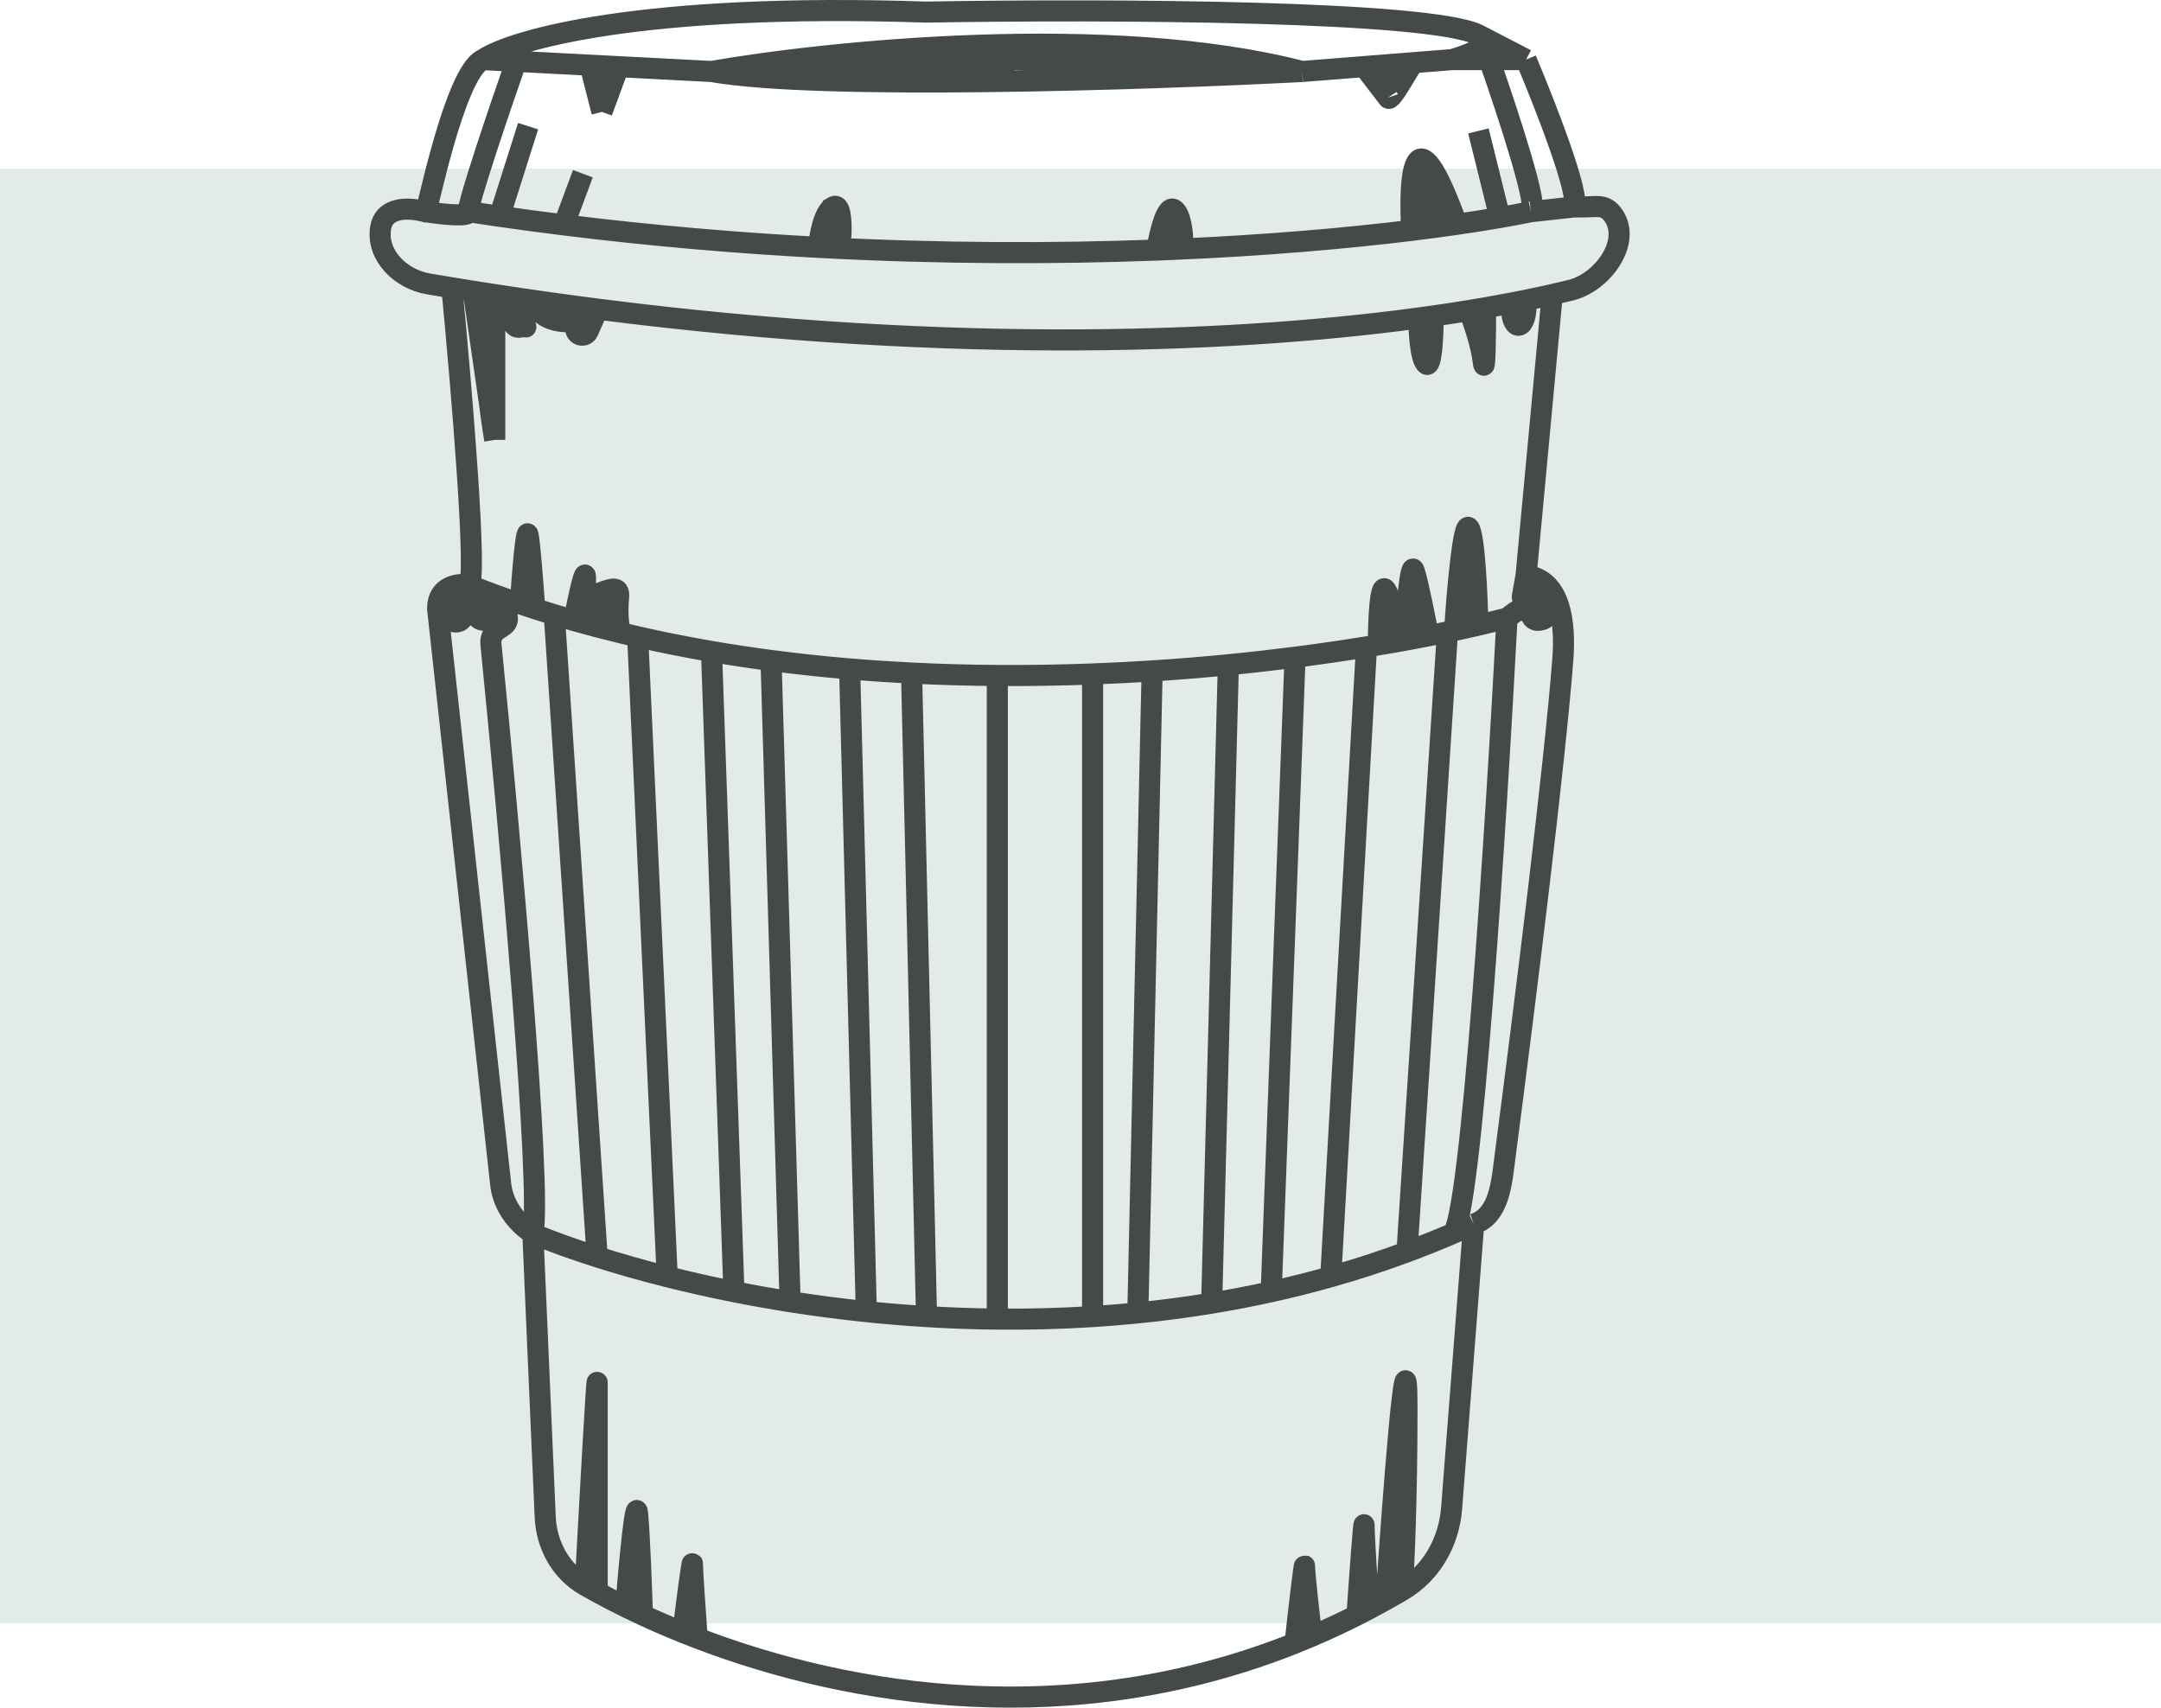 <svg width="410" height="324" viewBox="0 0 410 324" fill="none" xmlns="http://www.w3.org/2000/svg">
<rect y="32" width="410" height="276" fill="#E3EBE7"/>
<path d="M91.609 11.308C97.182 7.551 121.795 0.486 175.661 2.29C211.596 1.698 271.23 2.038 280.499 6.611M91.609 11.308C86.186 13.764 80.763 41.522 80.763 40.169M91.609 11.308L97.935 11.637M275.529 11.308L268.298 11.881M275.529 11.308C281.833 9.39 283.003 7.846 280.499 6.611M275.529 11.308H282.533M247.059 13.563C218.138 15.066 155.235 17.171 134.99 13.563M247.059 13.563C210.908 4.184 157.284 9.655 134.99 13.563M247.059 13.563L229.888 12.21C202.021 11.308 147.191 10.226 150.807 13.112C154.422 15.998 205.485 9.956 205.485 9.956M247.059 13.563L258.809 12.633M134.99 13.563L117.367 12.647M80.763 40.169C83.625 40.62 89.259 41.251 88.897 40.169M80.763 40.169L79.798 39.962C76.37 39.229 72.758 39.781 72.213 43.244V43.244C71.388 48.477 76.039 52.972 81.262 53.86C82.758 54.115 84.249 54.364 85.734 54.608M97.935 11.637C94.772 20.697 88.536 39.087 88.897 40.169M97.935 11.637L111.944 12.365M88.897 40.169C90.861 40.468 92.819 40.758 94.772 41.038M290.441 40.169L298.575 39.267M290.441 40.169C292.249 40.169 285.922 20.928 282.533 11.308M290.441 40.169C288.675 40.529 286.714 40.897 284.566 41.269M267.846 43.702C270.892 43.328 273.758 42.944 276.432 42.556M267.846 43.702C267.244 33.744 268.118 19.574 276.432 42.556M267.846 43.702C255.402 45.229 239.948 46.586 222.205 47.332M276.432 42.556C279.38 42.129 282.096 41.697 284.566 41.269M270.106 33.405C269.955 35.058 269.744 38.726 270.106 40.169C270.462 41.591 272.019 39.04 272.785 37.528C272.805 37.487 272.802 37.44 272.777 37.402V37.402C272.691 37.274 272.493 37.383 272.558 37.524L274.173 41.071L272.828 38.162C271.918 36.196 270.857 34.304 269.654 32.503V32.503M258.809 12.633L263.328 18.523M258.809 12.633L268.298 11.881M263.328 18.523C261.52 15.749 261.43 12.7 268.298 11.881M263.328 18.523C263.779 19.876 267.937 11.618 268.298 11.881M289.537 11.308L280.499 6.611M289.537 11.308C293.152 19.876 300.021 37.463 298.575 39.267M289.537 11.308H282.533M298.575 39.267H300.221C302.996 39.267 304.559 38.618 306.127 40.907V40.907C309.589 45.958 303.993 53.588 298.047 55.052C296.915 55.33 295.735 55.609 294.508 55.887M85.734 54.608C87.542 73.394 90.705 110.967 88.897 110.967M85.734 54.608C87.095 54.831 88.45 55.05 89.801 55.265M88.897 110.967C86.939 110.666 83.023 111.147 83.023 115.476L94.992 224.679C95.421 228.592 97.822 231.894 101.098 234.074V234.074M88.897 110.967L85.657 113.841C85.131 114.307 84.83 114.977 84.83 115.679V116.454C84.83 117.193 85.359 117.827 86.087 117.959L86.246 117.988C87.54 118.223 88.464 116.764 87.698 115.694L87.623 115.59C87.569 115.515 87.502 115.45 87.426 115.399V115.399C86.909 115.055 86.999 114.27 87.58 114.053L89.187 113.451C89.57 113.308 89.999 113.37 90.326 113.614L90.551 113.783C91.08 114.178 91.08 114.97 90.551 115.366V115.366C90.131 115.681 90.03 116.269 90.322 116.706L90.551 117.05C91.079 117.841 92.219 117.902 92.829 117.172L93.603 116.245C93.776 116.037 94.004 115.882 94.261 115.796V115.796C94.84 115.604 95.477 115.792 95.858 116.268L95.927 116.353C96.52 117.094 96.351 118.183 95.562 118.709L94.409 119.475C93.52 120.067 93.029 121.075 93.135 122.138C96.637 157.14 102.877 225.911 101.098 234.074M88.897 110.967C92.129 112.253 95.404 113.454 98.718 114.574M101.098 234.074L103.439 287.792C103.672 293.149 106.387 298.142 111.04 300.808V300.808M101.098 234.074C104.578 235.504 108.673 236.994 113.3 238.466M279.596 232.27L275.412 286.163C274.914 292.574 271.577 298.489 266.039 301.755V301.755M279.596 232.27V232.27C284.579 230.613 284.917 224.239 285.598 219.031C289.402 189.944 294.965 145.172 296.511 125.101C297.027 118.402 296.205 109.995 289.537 109.163V109.163M279.596 232.27C278.248 232.89 276.896 233.491 275.541 234.074M289.537 109.163L294.508 55.887M289.537 109.163L288.816 113.24C288.745 113.644 289.319 113.801 289.464 113.418V113.418C289.509 113.297 289.619 113.212 289.747 113.207C291.034 113.162 290.913 114.016 289.537 113.672C288.429 113.396 289.904 112.308 290.789 111.746C291.139 111.524 291.565 111.491 291.958 111.622V111.622C292.426 111.777 292.792 112.144 292.948 112.611L293.152 113.222L293.706 115.707C293.898 116.57 293.343 117.422 292.476 117.595L292.039 117.683C290.98 117.894 290.118 116.83 290.544 115.837L290.86 115.101C290.88 115.055 290.926 115.025 290.976 115.025V115.025C291.128 115.025 291.149 115.245 291 115.274L287.829 115.907C287.764 115.92 287.702 115.948 287.649 115.988L285.922 117.28M294.508 55.887C292.929 56.244 291.272 56.6 289.537 56.952M285.922 117.28C283.911 155.61 279.02 232.631 275.541 234.074M285.922 117.28C284.195 117.727 282.348 118.179 280.388 118.633M275.541 234.074C272.688 235.301 269.82 236.447 266.943 237.516M266.943 237.516L274.625 119.9M266.943 237.516C262.145 239.297 257.319 240.863 252.482 242.232M274.625 119.9C275.081 119.805 275.533 119.709 275.981 119.613M274.625 119.9C273.45 120.145 272.245 120.39 271.01 120.633M259.261 122.736L252.482 242.232M259.261 122.736C254.973 123.432 250.442 124.093 245.704 124.699M259.261 122.736C261.115 122.435 262.923 122.128 264.683 121.815M252.482 242.232C248.72 243.296 244.951 244.241 241.185 245.074M245.704 124.699L241.185 245.074M245.704 124.699C241.632 125.22 237.406 125.7 233.051 126.127M241.185 245.074C237.414 245.908 233.645 246.631 229.888 247.25M233.051 126.127L229.888 247.25M233.051 126.127C228.372 126.585 223.542 126.982 218.59 127.3M229.888 247.25C225.195 248.022 220.52 248.634 215.879 249.099M218.59 127.3L215.879 249.099M218.59 127.3C214.889 127.538 211.119 127.733 207.293 127.877M215.879 249.099C213.002 249.388 210.139 249.62 207.293 249.801M207.293 127.877V249.801M207.293 127.877C201.387 128.1 195.347 128.203 189.217 128.161M207.293 249.801C201.174 250.188 195.136 250.335 189.217 250.277M189.217 128.161V250.277M189.217 128.161C183.854 128.125 178.422 127.978 172.949 127.704M189.217 250.277C184.663 250.233 180.18 250.069 175.787 249.801M172.949 127.704L175.787 249.801M172.949 127.704C169.05 127.509 165.13 127.249 161.2 126.919M175.787 249.801C171.905 249.564 168.093 249.246 164.363 248.859M161.2 126.919L164.363 248.859M161.2 126.919C156.238 126.502 151.26 125.972 146.288 125.318M164.363 248.859C159.385 248.343 154.555 247.705 149.903 246.971M146.288 125.318L149.903 246.971M146.288 125.318C142.515 124.822 138.746 124.253 134.99 123.608M149.903 246.971C146.235 246.393 142.678 245.756 139.246 245.074M134.99 123.608L139.246 245.074M134.99 123.608C130.295 122.802 125.619 121.876 120.982 120.818M139.246 245.074C134.807 244.192 130.578 243.234 126.59 242.232M120.982 120.818L126.59 242.232M120.982 120.818C119.925 120.578 118.871 120.33 117.818 120.076M126.59 242.232C121.791 241.025 117.342 239.752 113.3 238.466M105.165 116.639L113.3 238.466M105.165 116.639C103.922 116.262 102.682 115.875 101.448 115.476M105.165 116.639C106.402 117.014 107.643 117.377 108.888 117.731M93.868 83.459L89.801 55.265M93.868 83.459V55.901M93.868 83.459C92.061 72.637 89.982 52.525 96.128 58.657C100.597 63.117 100.239 62.442 98.842 60.759C98.326 60.137 97.338 60.597 97.465 61.396V61.396C97.612 62.324 99.19 62.328 99.43 61.419C100.084 58.943 100.969 57.214 102.002 58.657C103.388 60.593 105.924 61.063 107.779 61.041C108.54 61.032 109.233 61.612 109.233 62.373V62.373C109.233 63.691 111.033 64.073 111.568 62.868L113.437 58.657M89.801 55.265C91.162 55.482 92.517 55.694 93.868 55.901M93.868 55.901C100.512 56.922 107.036 57.839 113.437 58.657M113.437 58.657C182.103 67.44 236.61 64.984 271.914 59.957M100.195 23.935L94.772 41.038M94.772 41.038C98.865 41.624 102.933 42.167 106.973 42.669M110.588 32.954L106.973 42.669M106.973 42.669C123.659 44.741 139.861 46.111 155.325 46.934M114.203 21.229L111.944 12.365M114.203 21.229L117.367 12.647M114.203 21.229L114.655 12.506M111.944 12.365L114.655 12.506M117.367 12.647L114.655 12.506M155.325 46.934C155.476 44.829 156.229 40.349 158.037 39.267M155.325 46.934C178.686 48.175 200.366 48.167 219.494 47.441M158.037 39.267C159.415 38.442 159.655 41.583 159.558 44.454C159.527 45.363 158.407 45.704 157.838 44.994V44.994C157.676 44.791 157.597 44.534 157.619 44.275L158.037 39.267ZM219.494 47.441C219.946 44.566 221.211 38.996 222.657 39.718M219.494 47.441C220.404 47.406 221.307 47.37 222.205 47.332M222.657 39.718C223.679 40.228 224.16 42.57 224.353 44.642C224.477 45.964 223.512 47.101 222.205 47.332V47.332M222.657 39.718L222.205 47.332M284.566 41.269L280.499 24.837M289.537 56.952C289.537 57.306 289.535 57.66 289.53 58.011C289.46 63.306 286.382 62.764 286.826 57.486V57.486M289.537 56.952C288.654 57.131 287.75 57.309 286.826 57.486M289.537 56.952L286.826 57.486M286.826 57.486C285.228 57.792 283.571 58.095 281.855 58.393M281.855 58.393C281.855 63.141 281.765 71.825 281.403 68.578C281.042 65.331 279.445 60.789 278.692 58.924M281.855 58.393C280.822 58.572 279.767 58.749 278.692 58.924M278.692 58.924C276.518 59.278 274.258 59.624 271.914 59.957M271.914 59.957C271.914 63.432 271.642 70.111 270.558 69.029C269.473 67.947 269.202 62.866 269.202 60.461M275.981 119.613C276.432 112.522 277.607 98.701 278.692 100.144M275.981 119.613C276.805 119.437 277.613 119.26 278.404 119.084M278.692 100.144C279.776 101.587 280.275 113.071 280.388 118.633M278.692 100.144L278.404 119.084M280.388 118.633C279.739 118.783 279.078 118.933 278.404 119.084M261.52 122.24C261.52 118.182 261.791 110.426 262.876 111.869C263.96 113.312 264.533 119.101 264.683 121.815M264.683 121.815C265.292 121.707 265.894 121.599 266.491 121.49M266.491 121.49C266.792 116.178 267.575 106.097 268.298 108.261M266.491 121.49C267.254 121.35 268.007 121.21 268.75 121.069M268.298 108.261C269.021 110.426 270.407 117.411 271.01 120.633M268.298 108.261L268.75 121.069M271.01 120.633C270.267 120.779 269.514 120.925 268.75 121.069M111.04 300.808C111.793 286.831 113.3 259.598 113.3 262.484C113.3 265.37 113.3 290.079 113.3 302.073M111.04 300.808C111.775 301.229 112.528 301.651 113.3 302.073M113.3 302.073C115.02 303.014 116.829 303.955 118.722 304.887M118.722 304.887C119.325 297.367 120.62 283.317 120.982 287.285C121.343 291.254 121.735 301.682 121.885 306.4M118.722 304.887C119.752 305.395 120.807 305.9 121.885 306.4M121.885 306.4C124.327 307.534 126.891 308.648 129.568 309.727M129.568 309.727C130.17 304.802 131.375 295.312 131.375 296.755C131.375 298.198 131.978 306.714 132.279 310.792M129.568 309.727C130.459 310.086 131.363 310.441 132.279 310.792M132.279 310.792C161.611 322.023 203.377 328.633 245.704 311.753M245.704 311.753C246.306 306.303 247.511 295.763 247.511 297.206C247.511 298.649 248.415 306.635 248.867 310.448M245.704 311.753C246.758 311.332 247.812 310.897 248.867 310.448M248.867 310.448C251.729 309.227 254.592 307.897 257.453 306.451M257.453 306.451C257.905 299.912 258.809 287.376 258.809 289.54C258.809 291.705 259.411 300.939 259.712 305.285M257.453 306.451C258.206 306.071 258.96 305.682 259.712 305.285M259.712 305.285C260.798 304.714 261.882 304.125 262.966 303.519M262.966 303.519C264.292 283.828 266.943 248.955 266.943 266.993C266.943 285.031 266.34 297.683 266.039 301.755M262.966 303.519C263.991 302.947 265.015 302.359 266.039 301.755M98.718 114.574C99.059 109.464 99.833 99.693 100.195 101.497C100.556 103.301 101.181 111.568 101.448 115.476M98.718 114.574C99.625 114.881 100.535 115.182 101.448 115.476M108.888 117.731C109.756 113.222 111.402 105.555 111.04 110.967C111.028 111.145 111.018 111.314 111.011 111.473C110.813 115.674 117.748 109.033 117.367 113.222V113.222C117.005 117.19 117.517 119.444 117.818 120.076M108.888 117.731C111.843 118.57 114.822 119.351 117.818 120.076M111.04 116.378C112.396 116.679 115.197 117.28 115.559 117.28C115.919 117.28 115.412 113.997 115.11 112.338C115.108 112.325 115.107 112.313 115.107 112.301V112.301C115.107 112.08 114.818 112.014 114.726 112.214C114.276 113.192 113.751 114.475 113.751 115.025C113.751 115.747 111.341 116.228 110.136 116.378" stroke="#444A4A" stroke-width="4"/>
</svg>
